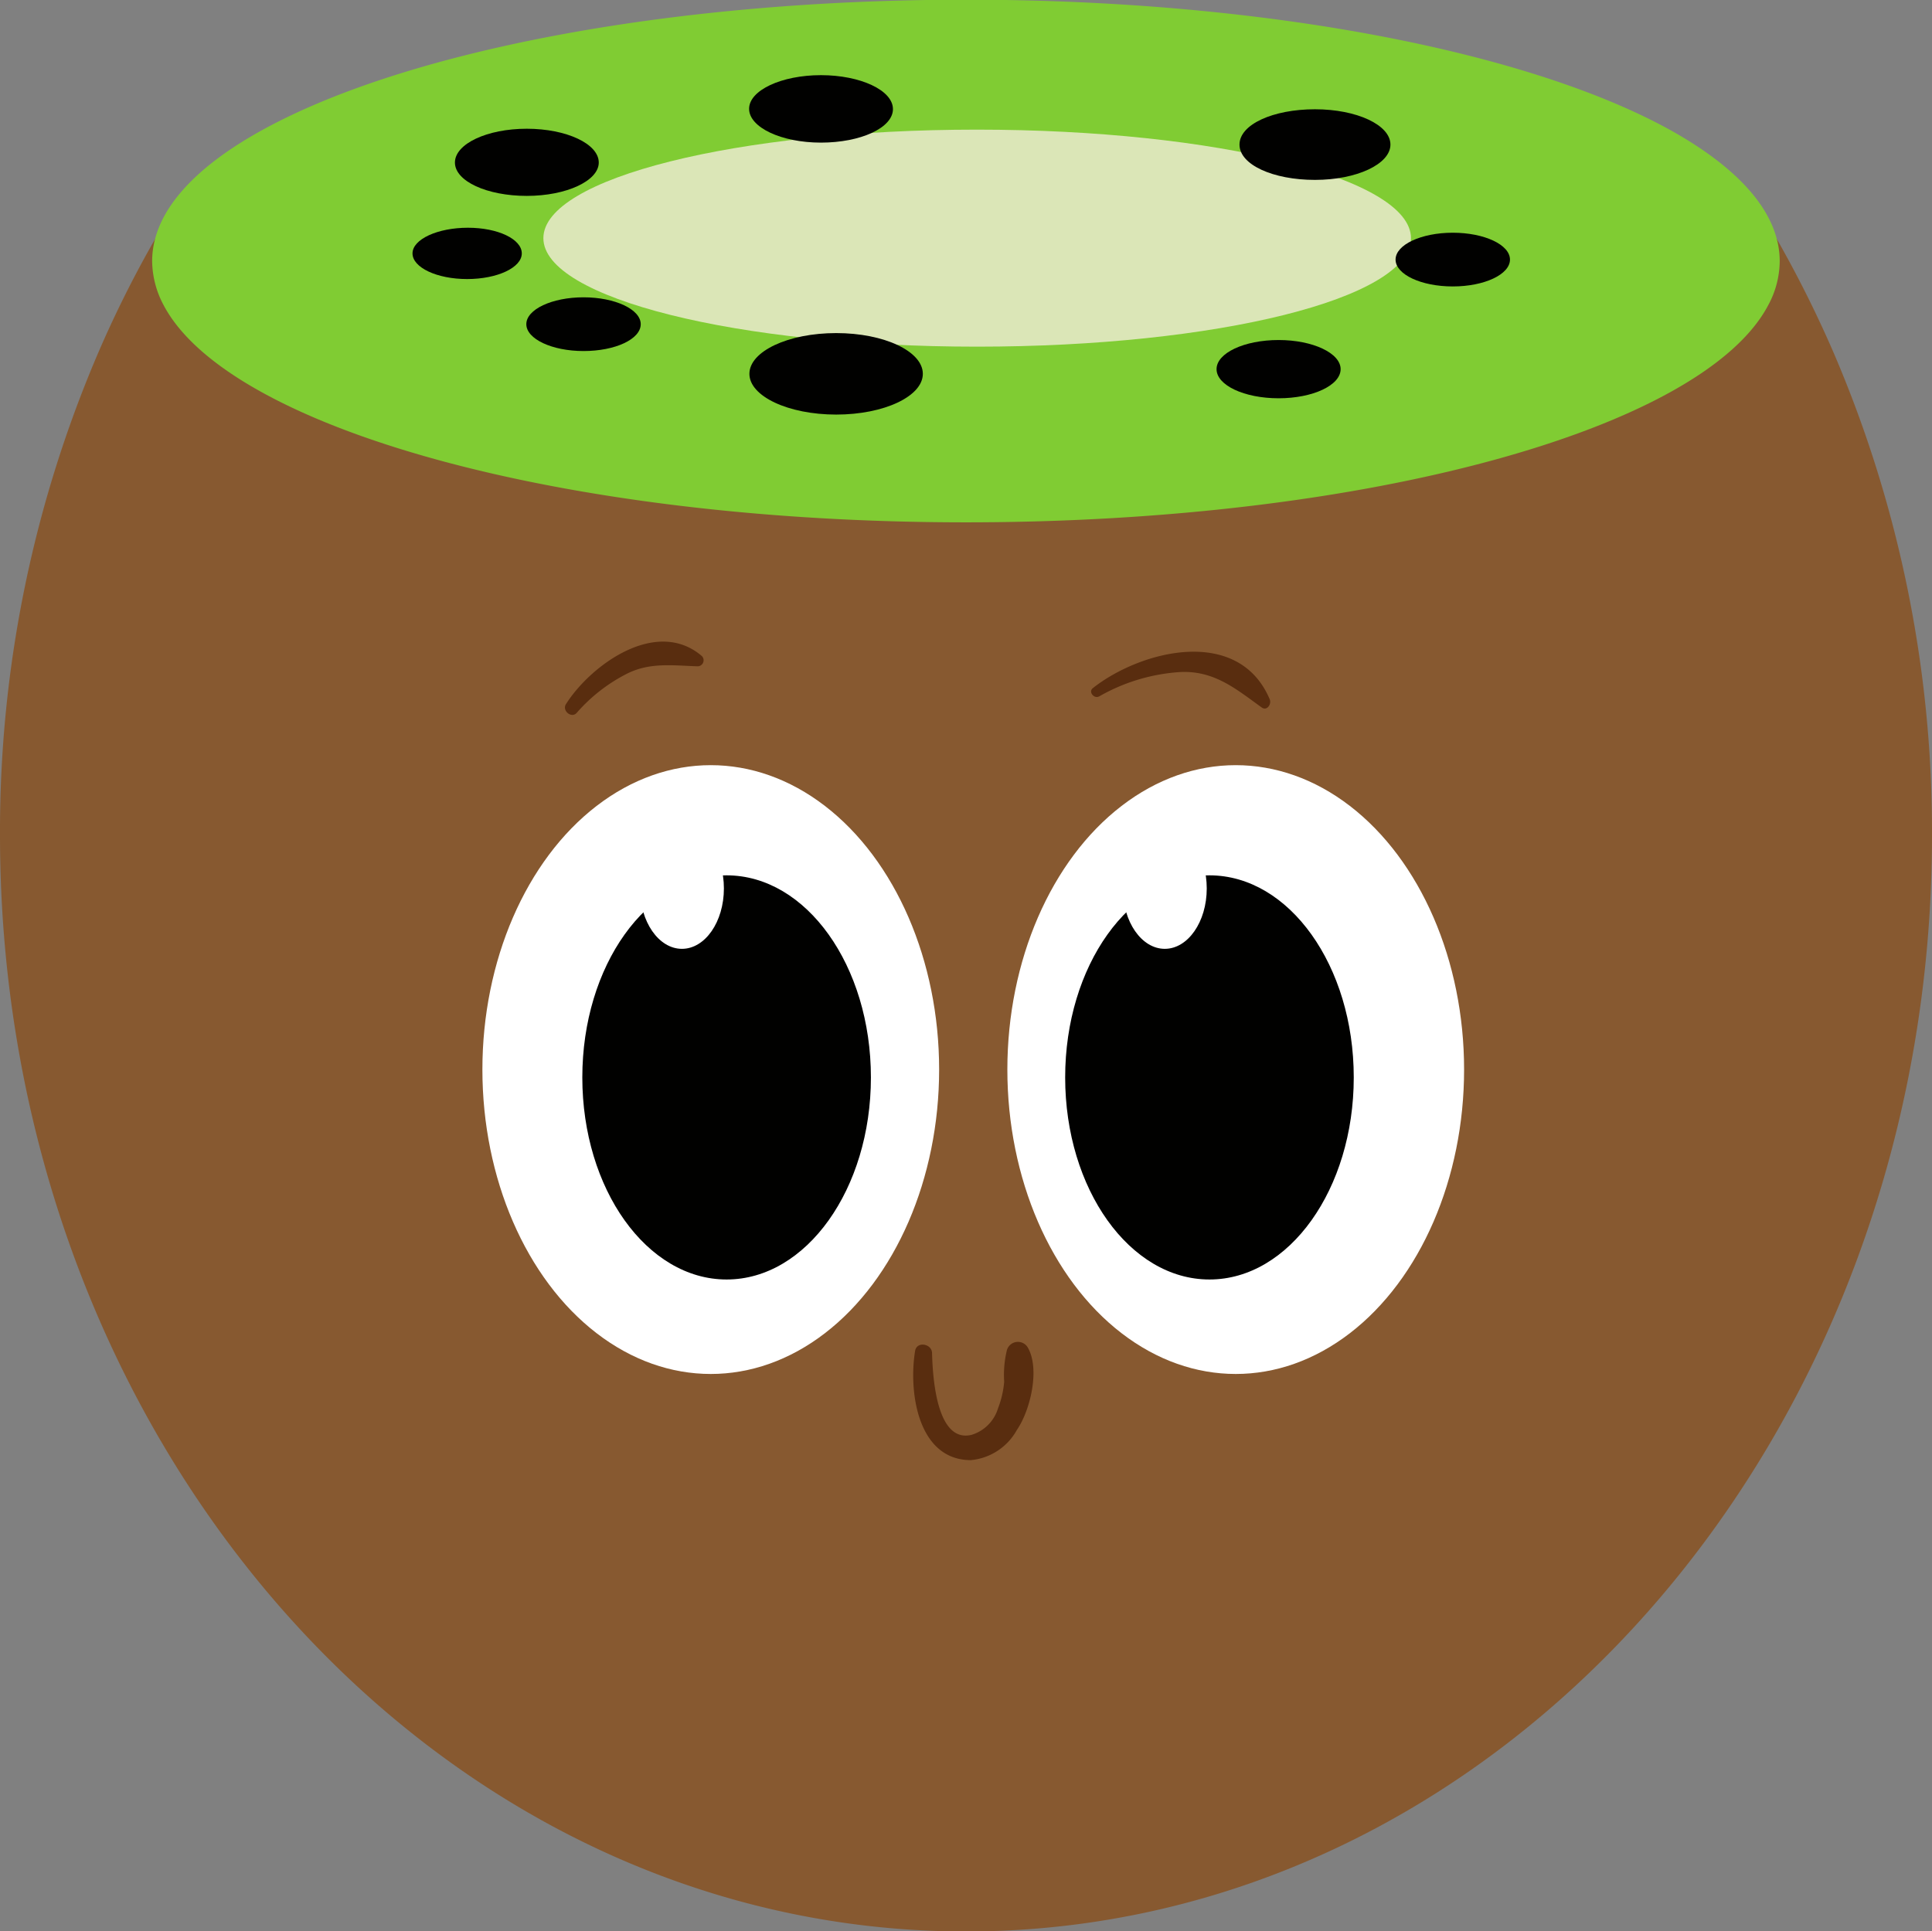 <svg id="Layer_1" data-name="Layer 1" xmlns="http://www.w3.org/2000/svg" width="128" height="127.95" viewBox="0 0 128 127.95">
  <rect x="0" y="0" width="128" height="127.95" fill="#808080" stroke="none"/>
  <title>kiwi-baby</title>
  <g>
    <path d="M116.54,13.86H11.46a74.49,74.49,0,0,0-4.89,9.39A80.41,80.41,0,0,0,0,55.35C0,95.46,28.65,128,64,128s64-32.52,64-72.63a80.41,80.41,0,0,0-6.57-32.1A77.21,77.21,0,0,0,116.54,13.86Z" transform="translate(0 -0.02)" fill="#875930"/>
    <path d="M117.91,17.33a6.19,6.19,0,0,1-.76,2.91C112.85,28.41,90.69,34.63,64,34.63S15.15,28.41,10.84,20.24a6.32,6.32,0,0,1-.76-2.91c0-3.13,2.59-6.06,7.11-8.59C26.49,3.53,44,0,64,0s37.51,3.51,46.81,8.72C115.33,11.27,117.91,14.2,117.91,17.33Z" transform="translate(0 -0.02)" fill="#80cc33"/>
    <path d="M93.48,15.8c0,4-12.88,7.19-28.76,7.19S36,19.77,36,15.8,48.83,8.61,64.72,8.61,93.48,11.83,93.48,15.8Z" transform="translate(0 -0.02)" fill="#dbe6b7"/>
    <g>
      <path d="M34.57,16.81c0,.94-1.62,1.7-3.62,1.7s-3.62-.76-3.62-1.7S29,15.11,31,15.11,34.57,15.87,34.57,16.81Z" transform="translate(0 -0.02)" fill="#010100"/>
      <ellipse cx="96.25" cy="17.2" rx="3.79" ry="1.78" fill="#010100"/>
      <path d="M42.45,21.5c0,1-1.7,1.78-3.79,1.78s-3.79-.8-3.79-1.78,1.7-1.78,3.79-1.78S42.45,20.52,42.45,21.5Z" transform="translate(0 -0.02)" fill="#010100"/>
      <path d="M61.14,24.79c0,1.49-2.57,2.7-5.74,2.7s-5.75-1.21-5.75-2.7,2.57-2.7,5.75-2.7S61.14,23.3,61.14,24.79Z" transform="translate(0 -0.02)" fill="#010100"/>
      <path d="M88.82,24.48c0,1.07-1.84,1.93-4.11,1.93s-4.11-.86-4.11-1.93,1.84-1.93,4.11-1.93S88.82,23.42,88.82,24.48Z" transform="translate(0 -0.02)" fill="#010100"/>
      <path d="M39.67,10.79c0-1.24-2.14-2.24-4.77-2.24s-4.76,1-4.76,2.24S32.27,13,34.9,13,39.67,12,39.67,10.79Z" transform="translate(0 -0.02)" fill="#010100"/>
      <path d="M59.16,7.25C59.16,6,57,5,54.39,5s-4.76,1-4.76,2.23,2.13,2.24,4.76,2.24S59.16,8.49,59.16,7.25Z" transform="translate(0 -0.02)" fill="#010100"/>
      <path d="M92.12,9.6c0-1.3-2.23-2.34-5-2.34s-5,1-5,2.34,2.23,2.34,5,2.34S92.12,10.89,92.12,9.6Z" transform="translate(0 -0.02)" fill="#010100"/>
    </g>
    <ellipse cx="47.09" cy="70.87" rx="15.13" ry="20.17" fill="#fff"/>
    <ellipse cx="81.87" cy="70.87" rx="15.13" ry="20.17" fill="#fff"/>
    <path d="M68.09,89.3a.76.76,0,0,0-1.38.18,6.91,6.91,0,0,0-.18,2.09,6.33,6.33,0,0,1-.41,1.77,2.63,2.63,0,0,1-1.74,1.75c-2.42.6-2.59-4.16-2.63-5.41,0-.62-1-.81-1.12-.16-.44,2.64.13,7.23,3.68,7.25a3.89,3.89,0,0,0,3.06-2C68.26,93.48,68.92,90.73,68.09,89.3Z" transform="translate(0 -0.02)" fill="#592d0f"/>
    <path d="M46.5,43.49c-3-2.57-7.34.57-9,3.18-.29.44.38,1,.73.56a11.05,11.05,0,0,1,3.23-2.53c1.56-.82,3.11-.58,4.78-.53A.4.4,0,0,0,46.5,43.49Z" transform="translate(0 -0.02)" fill="#592d0f"/>
    <path d="M84.12,46.35c-2.07-4.87-8.52-3.25-11.71-.74-.33.25.08.74.42.55a12.38,12.38,0,0,1,5.36-1.61c2.25-.11,3.7,1.12,5.39,2.34C83.94,47.16,84.26,46.67,84.12,46.35Z" transform="translate(0 -0.02)" fill="#592d0f"/>
    <ellipse cx="48.14" cy="71.39" rx="9.56" ry="13.39" fill="#010100"/>
    <ellipse cx="80.13" cy="71.39" rx="9.56" ry="13.39" fill="#010100"/>
    <ellipse cx="45.18" cy="58.87" rx="2.78" ry="4" fill="#fff"/>
    <ellipse cx="77.17" cy="58.87" rx="2.78" ry="4" fill="#fff"/>
  </g>
</svg>
